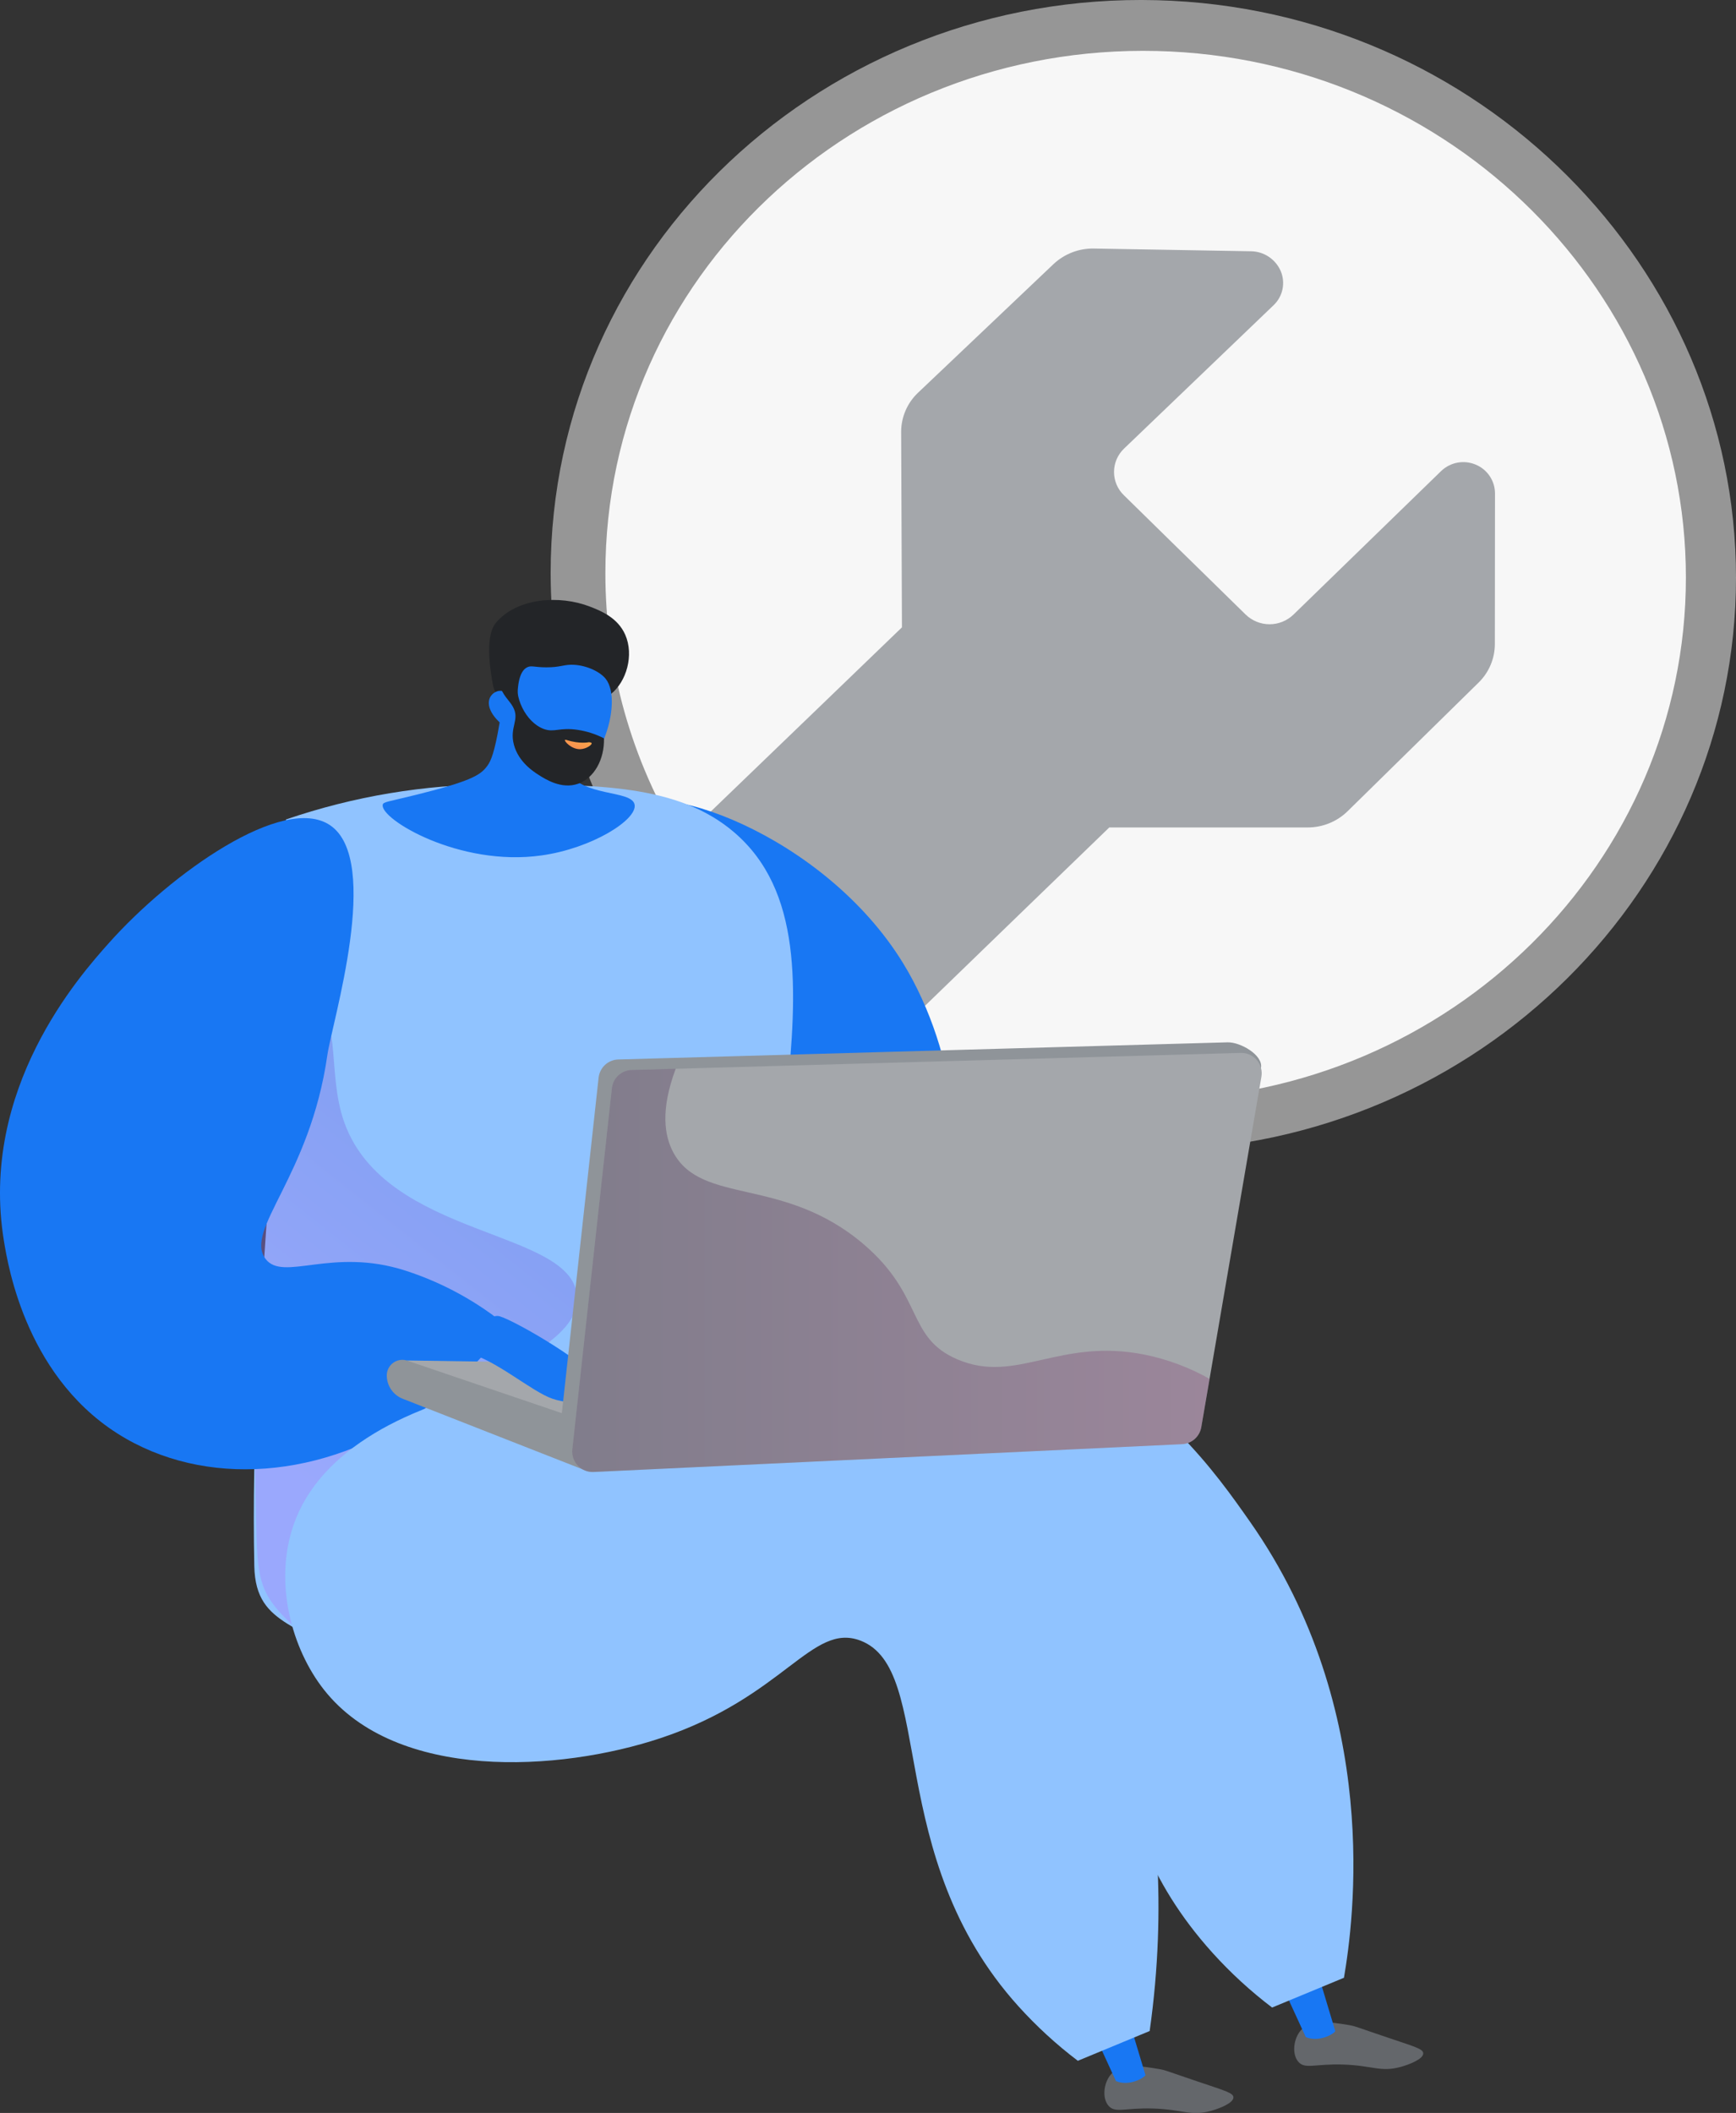 <svg width="143" height="174" viewBox="0 0 143 174" fill="none" xmlns="http://www.w3.org/2000/svg">
<rect x="0" y="0" width="143" height="174" fill="#333333" stroke="none"/>
<g clip-path="url(#clip0)">
<path opacity="0.5" d="M95.289 94.748C86.971 94.901 78.745 92.985 71.35 89.171C63.458 85.104 56.83 78.952 52.184 71.382C47.728 64.097 45.366 55.723 45.359 47.182C45.359 20.457 68.041 -0.693 95.289 0.017C121.86 0.71 143 22.038 143 47.574C143 73.111 121.86 94.269 95.289 94.748Z" fill="#FBFBFB"/>
<path d="M138.873 47.557C138.873 70.922 119.579 90.175 95.289 90.566C87.71 90.702 80.216 88.942 73.488 85.446C66.312 81.727 60.287 76.117 56.063 69.222C52.008 62.593 49.864 54.972 49.867 47.2C49.867 22.848 70.439 3.6 95.295 4.2C119.579 4.786 138.873 24.19 138.873 47.557Z" fill="#F7F7F7"/>
<path d="M123.148 40.638L123.136 53.047C123.134 53.637 123.014 54.22 122.784 54.763C122.554 55.306 122.218 55.798 121.796 56.21L111.004 66.806C110.125 67.662 108.947 68.141 107.72 68.14H91.375C91.375 68.14 80.153 78.983 73.488 85.446C66.312 81.727 60.287 76.117 56.063 69.222C62.783 62.761 74.296 51.661 74.296 51.661L74.231 35.572C74.23 34.964 74.354 34.363 74.595 33.806C74.836 33.248 75.189 32.746 75.632 32.331L86.786 21.743C87.686 20.901 88.879 20.443 90.111 20.467L103.053 20.692C103.574 20.699 104.081 20.857 104.515 21.146C104.949 21.435 105.289 21.844 105.497 22.322C105.695 22.793 105.747 23.313 105.644 23.813C105.541 24.313 105.288 24.77 104.92 25.124L92.589 36.944C92.329 37.193 92.121 37.491 91.98 37.822C91.838 38.153 91.765 38.509 91.765 38.869C91.765 39.229 91.838 39.585 91.98 39.916C92.121 40.246 92.329 40.545 92.589 40.793L96.998 45.117L98.215 46.305L102.606 50.606C103.133 51.118 103.838 51.405 104.572 51.407C105.306 51.409 106.012 51.125 106.541 50.617L118.712 38.789C119.083 38.433 119.549 38.193 120.054 38.099C120.559 38.005 121.081 38.061 121.554 38.26C122.025 38.453 122.428 38.783 122.712 39.206C122.996 39.63 123.148 40.128 123.148 40.638Z" fill="#A4A7AB"/>
<path d="M76.59 99.324C79.971 97.448 78.981 86.803 74.393 79.321C67.88 68.7 53.603 63.63 50.673 66.793C47.677 70.029 56.294 82.182 57.7 84.156C62.784 91.319 72.59 101.543 76.59 99.324Z" fill="#1877F3"/>
<path d="M107.174 167.17C106.543 167.868 106.399 169.153 106.949 169.786C107.499 170.42 108.298 169.943 110.603 170.011C113.068 170.085 113.712 170.667 115.387 170.205C116.062 170.018 117.26 169.564 117.236 169.08C117.221 168.742 116.612 168.563 114.579 167.883C111.694 166.915 111.707 166.862 111.094 166.758C109.554 166.506 108.008 166.249 107.174 167.17Z" fill="#64676B"/>
<path d="M108.754 163.142L109.991 167.258C109.897 167.483 108.642 168.216 107.561 167.749L105.725 163.754L108.754 163.142Z" fill="#1877F3"/>
<path d="M91.538 170.792C90.906 171.49 90.762 172.775 91.313 173.408C91.864 174.042 92.662 173.563 94.966 173.633C97.432 173.707 98.076 174.29 99.751 173.828C100.425 173.64 101.624 173.187 101.601 172.703C101.584 172.365 100.976 172.187 98.944 171.506C96.058 170.538 96.07 170.485 95.459 170.381C93.916 170.123 92.372 169.867 91.538 170.792Z" fill="#64676B"/>
<path d="M93.117 166.763L94.354 170.881C94.26 171.106 93.005 171.839 91.924 171.372L90.088 167.375L93.117 166.763Z" fill="#1877F3"/>
<path d="M23.555 67.483C29.125 65.575 34.971 64.598 40.858 64.591C49.177 64.591 55.85 64.591 60.461 68.528C71.651 78.071 59.131 100.934 65.539 117.866C66.242 119.72 68.287 125.6 66.508 131.94C66.18 133.109 65.505 134.122 64.351 135.836C57.573 145.9 38.534 146.725 29.813 138C25.204 133.387 21.059 134.233 20.948 128.971C20.514 108.2 23.735 87.481 23.555 67.483Z" fill="#90C3FF"/>
<path style="mix-blend-mode:multiply" opacity="0.4" d="M28.381 92.484C26.796 88.141 28.438 83.17 24.905 80.999C23.61 80.205 22 79.867 20.246 79.906C20.456 95.172 20.757 110.424 21.128 126.356C21.25 131.618 21.908 131.879 27.005 136.491C32.91 141.834 43.08 143.579 51.815 141.831C40.384 134.789 32.227 127.505 33.396 121.257C34.756 113.982 48.068 111.836 47.532 106.661C46.964 101.178 31.846 101.978 28.381 92.484Z" fill="url(#paint0_linear)"/>
<path d="M27.19 67.957C23.347 65.36 14.087 71.909 8.955 77.673C6.569 80.348 -1.737 89.672 0.326 102.206C0.663 104.249 2.211 113.795 10.376 118.471C17.683 122.659 27.56 121.581 35.47 115.652C36.55 114.691 37.632 113.731 38.713 112.771L41.903 109.319C39.394 107.23 36.508 105.64 33.403 104.636C27.323 102.672 23.328 105.585 21.873 103.668C20.083 101.305 25.532 96.909 26.962 86.904C27.348 84.2 31.482 70.853 27.19 67.957Z" fill="#1877F3"/>
<path d="M33.5 133.288C30.961 141.56 35.663 138.197 45.239 133.475C55.325 128.5 77.373 121.359 86.873 130.714C93.948 137.681 88.943 148.697 99.889 160.824C101.379 162.471 103.018 163.976 104.787 165.318L110.706 162.866C111.479 158.342 113.918 140.903 102.949 125.287C100.297 121.511 95.253 114.261 86.622 111.194C63.284 102.9 35.836 125.658 33.5 133.288Z" fill="#90C3FF"/>
<path d="M24.183 125.569C22.538 130.321 24.019 135.781 26.706 139.173C32.669 146.705 46.057 145.913 54.42 143.131C64.595 139.747 66.868 133.585 70.869 135.099C77.087 137.453 72.668 152.777 83.886 165.209C85.375 166.857 87.014 168.362 88.784 169.703L94.702 167.252C96.192 156.717 95.104 148.277 93.968 142.886C92.668 136.698 91.502 131.165 87.149 125.824C81.742 119.186 74.671 116.857 70.624 115.576C53.467 110.163 28.455 113.225 24.183 125.569Z" fill="#90C3FF"/>
<path d="M79.803 112.724L33.495 112.032L45.809 117.981L79.922 115.746L79.803 112.724Z" fill="#A4A7AB"/>
<path d="M31.86 113.264C31.86 113.688 31.991 114.101 32.233 114.447C32.476 114.794 32.819 115.058 33.217 115.203L48.014 121.008L48.082 116.984L33.5 112.032C33.309 111.976 33.108 111.966 32.912 112.002C32.716 112.037 32.532 112.118 32.372 112.238C32.213 112.357 32.084 112.512 31.995 112.69C31.906 112.869 31.86 113.065 31.86 113.264Z" fill="#8F9499"/>
<path d="M38.471 111.404C38.187 111.34 39.856 108.012 41.169 108.397C42.482 108.782 48.887 112.497 49.469 114.022L50.051 115.554C50.051 115.554 47.257 115.772 45.523 115.189C43.79 114.606 40.783 111.92 38.471 111.404Z" fill="#1877F3"/>
<path d="M49.309 88.742L46.049 118.488C45.937 119.514 47.373 121.043 48.402 120.995L96.292 118.053C96.673 118.033 97.036 117.884 97.322 117.631C97.608 117.378 97.8 117.035 97.866 116.659L103.873 87.93C104.053 86.884 102.175 85.805 101.116 85.834L50.932 87.246C50.526 87.257 50.139 87.415 49.841 87.69C49.542 87.965 49.354 88.339 49.309 88.742Z" fill="#8F9499"/>
<path d="M50.404 89.61L47.144 119.355C47.118 119.597 47.144 119.841 47.221 120.071C47.298 120.302 47.424 120.512 47.59 120.689C47.756 120.866 47.958 121.005 48.183 121.096C48.408 121.188 48.65 121.229 48.892 121.217L97.379 118.924C97.76 118.905 98.124 118.756 98.409 118.503C98.695 118.25 98.887 117.907 98.953 117.53L103.906 88.67C103.948 88.425 103.935 88.174 103.869 87.934C103.802 87.695 103.683 87.473 103.52 87.285C103.358 87.097 103.155 86.947 102.928 86.847C102.7 86.747 102.453 86.699 102.205 86.706L52.026 88.113C51.62 88.125 51.233 88.282 50.935 88.558C50.637 88.833 50.449 89.206 50.404 89.61Z" fill="#A4A7AB"/>
<path style="mix-blend-mode:multiply" opacity="0.3" d="M78.879 111.949C74.644 110.149 76.139 106.727 71.139 102.46C64.543 96.834 57.819 99.271 55.465 94.907C54.734 93.548 54.383 91.433 55.66 88.01L52.026 88.112C51.62 88.124 51.233 88.281 50.935 88.556C50.637 88.832 50.449 89.205 50.404 89.609L47.144 119.354C47.118 119.596 47.144 119.84 47.221 120.07C47.298 120.3 47.424 120.511 47.59 120.688C47.756 120.865 47.958 121.004 48.183 121.095C48.408 121.186 48.65 121.228 48.892 121.216L97.379 118.925C97.76 118.905 98.124 118.756 98.409 118.503C98.695 118.25 98.887 117.907 98.953 117.53L99.636 113.548C97.988 112.619 96.205 111.95 94.353 111.566C87.243 110.118 83.751 114.017 78.879 111.949Z" fill="url(#paint1_linear)"/>
<path d="M41.635 53.218C41.662 55.636 41.447 58.05 40.992 60.425C40.618 62.345 40.35 62.841 40.007 63.238C39.492 63.843 38.71 64.352 34.293 65.448C31.889 66.044 31.58 66.028 31.527 66.267C31.268 67.431 37.823 71.401 44.594 70.445C48.737 69.87 52.509 67.507 52.274 66.259C52.039 65.011 47.901 65.68 46.668 63.417C45.809 61.842 46.771 59.608 47.904 57.758C46.81 55.693 42.736 55.287 41.635 53.218Z" fill="#1877F3"/>
<path d="M50.331 57.145C51.605 56.132 52.236 53.952 51.506 52.278C50.879 50.839 49.446 50.284 48.589 49.951C46.103 48.987 42.593 49.215 40.853 51.282C39.824 52.507 40.508 55.789 40.598 56.369C40.699 57.028 41.111 57.35 41.423 57.908C41.856 58.684 42.53 59.91 43.619 61.953C43.917 61.395 44.263 60.863 44.654 60.366C45.16 59.717 45.748 59.136 46.402 58.638C48.162 57.356 49.126 58.103 50.331 57.145Z" fill="#232528"/>
<path d="M41.819 60.004C41.819 60.004 42.785 63.209 46.194 63.864C49.239 64.451 51.435 57.831 49.891 55.897C49.375 55.253 48.145 54.721 47.026 54.741C46.366 54.754 46.091 54.955 45.012 54.954C44.017 54.954 43.775 54.782 43.438 54.945C43.008 55.15 42.562 55.81 42.636 57.933C42.215 57.203 41.585 56.801 41.038 56.904C40.848 56.951 40.675 57.05 40.538 57.19C39.916 57.85 40.358 59.017 41.819 60.004Z" fill="#1877F3"/>
<path d="M43.406 54.506C43.519 54.652 42.939 55.078 42.707 55.834C42.258 57.303 43.295 59.478 44.788 60.028C45.67 60.353 46.062 59.872 47.599 60.105C48.349 60.219 49.076 60.454 49.751 60.8C49.797 62.552 48.932 64.063 47.648 64.531C46.265 65.036 44.897 64.154 44.325 63.785C43.943 63.538 42.716 62.751 42.335 61.337C41.938 59.864 42.857 59.278 42.244 58.192C41.936 57.644 41.43 57.31 41.11 56.322C41.041 56.11 40.989 55.892 40.953 55.672C41.945 55.052 43.237 54.296 43.406 54.506Z" fill="#232528"/>
<path d="M48.507 61.12C48.507 61.12 47.769 61.29 46.665 60.935C46.611 60.917 46.547 60.917 46.533 60.944C46.48 61.044 47.075 61.708 47.785 61.695C48.29 61.684 48.772 61.335 48.738 61.205C48.724 61.15 48.616 61.129 48.507 61.12Z" fill="url(#paint2_linear)"/>
</g>
<defs>
<linearGradient id="paint0_linear" x1="26.446" y1="123.014" x2="51.173" y2="91.731" gradientUnits="userSpaceOnUse">
<stop stop-color="#AA80F9"/>
<stop offset="1" stop-color="#6165D7"/>
</linearGradient>
<linearGradient id="paint1_linear" x1="47.13" y1="104.615" x2="99.638" y2="104.615" gradientUnits="userSpaceOnUse">
<stop stop-color="#311944"/>
<stop offset="1" stop-color="#893976"/>
</linearGradient>
<linearGradient id="paint2_linear" x1="46.826" y1="59.035" x2="45.519" y2="62.465" gradientUnits="userSpaceOnUse">
<stop stop-color="#FFC444"/>
<stop offset="1" stop-color="#F36F56"/>
</linearGradient>
<clipPath id="clip0">
<rect width="143" height="174" fill="white"/>
</clipPath>
</defs>
</svg>
